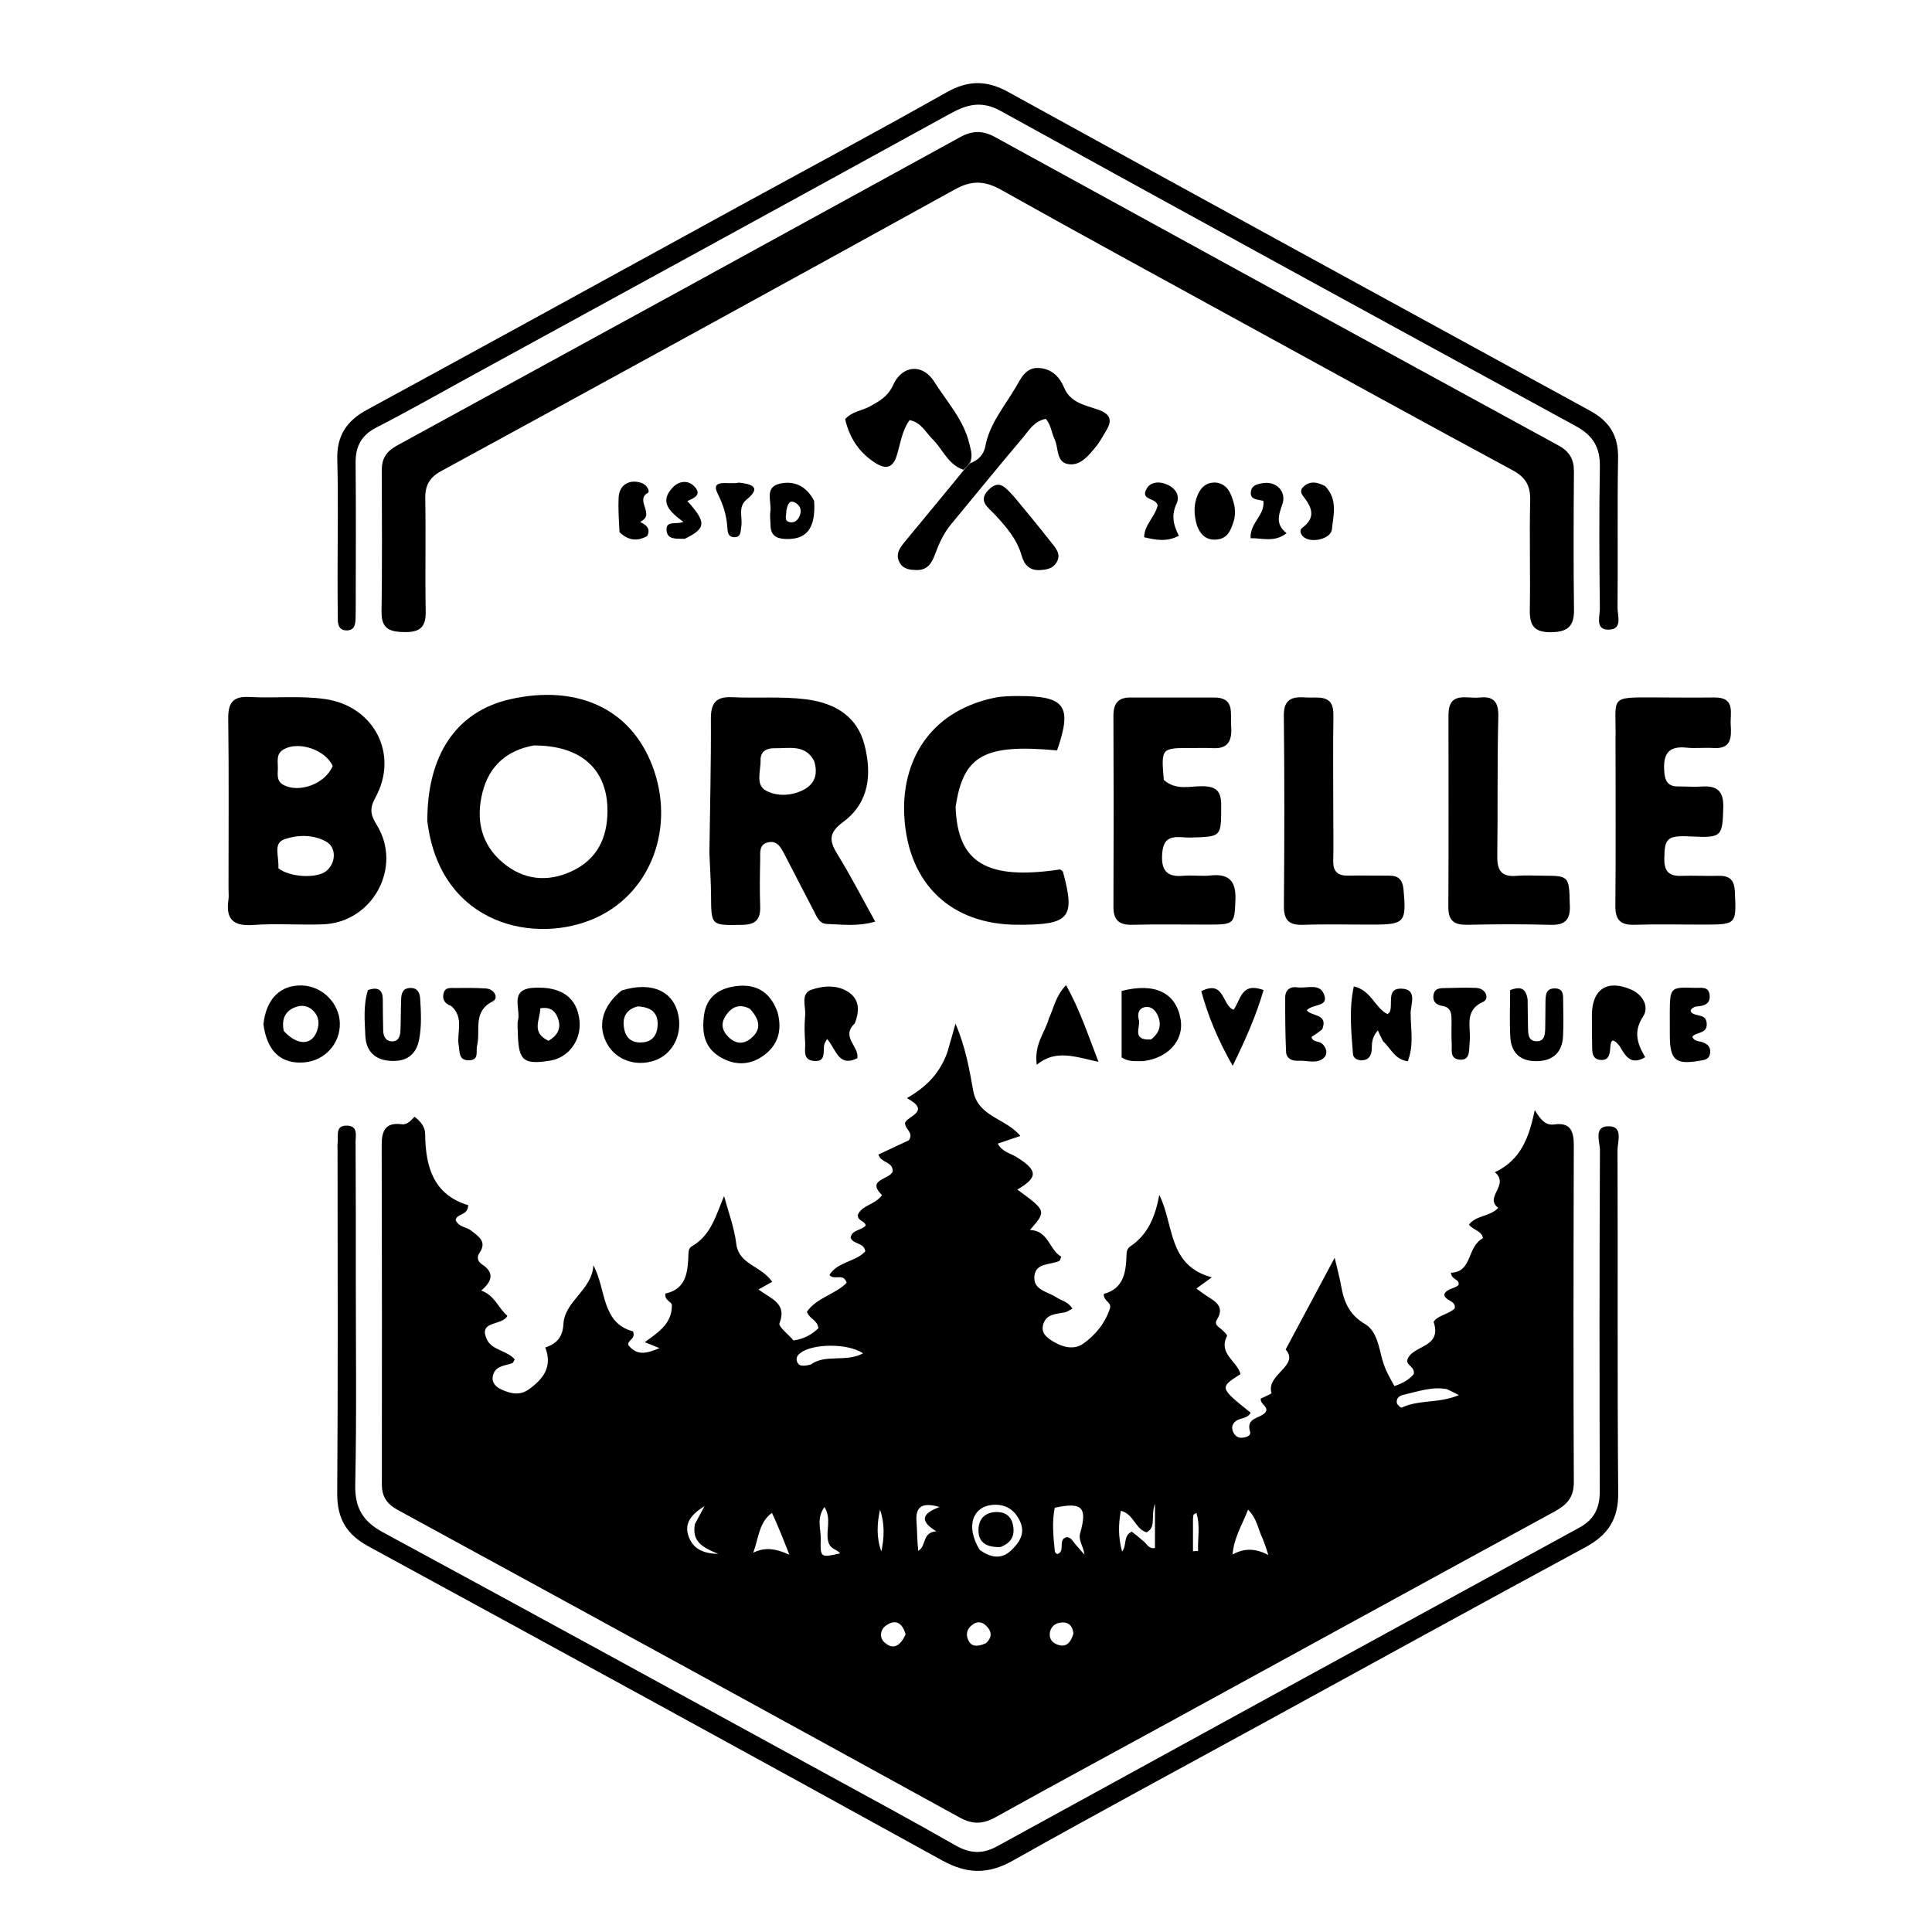 <svg version="1.1" id="Layer_1" xmlns="http://www.w3.org/2000/svg" xmlns:xlink="http://www.w3.org/1999/xlink" x="0px" y="0px"
	 width="100%" viewBox="0 0 496 496" enable-background="new 0 0 496 496" xml:space="preserve">
<path fill="#000000" opacity="1" stroke="none" 
	d="
M243.21,270.141 
	C243.92,267.764 244.485,265.734 245.302,262.797 
	C247.944,268.977 248.854,274.554 249.857,280.025 
	C251.094,286.777 258.224,287.058 261.954,291.635 
	C259.84,292.351 258.158,292.922 256.168,293.596 
	C257.244,295.72 259.363,296.054 260.934,297.025 
	C266.466,300.442 266.551,302.276 261.18,305.391 
	C268.671,310.892 268.671,310.892 264.42,315.773 
	C269.219,315.936 269.332,320.868 272.462,322.632 
	C272.198,323.193 272.137,323.64 271.919,323.738 
	C269.619,324.77 265.957,324.16 265.564,327.553 
	C265.142,331.187 268.931,331.565 271.17,333.044 
	C272.485,333.913 274.237,334.172 275.321,335.96 
	C274.532,336.363 274.007,336.774 273.419,336.904 
	C271.186,337.398 268.538,337.23 267.788,340.142 
	C267.209,342.386 268.935,343.518 270.469,344.45 
	C272.851,345.897 275.741,346.601 278.041,344.993 
	C281.184,342.797 283.661,339.776 284.938,335.983 
	C285.503,334.304 283.226,334.029 283.383,332.183 
	C288.638,330.784 289.107,326.387 289.225,321.753 
	C289.24,321.175 289.594,320.375 290.051,320.074 
	C294.727,316.992 296.586,312.327 297.624,306.773 
	C301.452,314.358 299.732,324.884 311.1,327.926 
	C309.189,329.322 308.298,329.972 307.152,330.808 
	C308.109,331.498 308.876,332.099 309.69,332.628 
	C311.964,334.107 314.551,335.386 312.399,338.842 
	C311.672,340.009 312.742,340.558 313.503,341.21 
	C314.113,341.732 315.155,342.728 315.014,343.002 
	C312.684,347.518 317.631,349.458 318.483,352.772 
	C313.034,356.235 313.034,356.235 321.06,362.672 
	C320.299,364.271 318.437,363.94 317.281,364.825 
	C316.392,365.506 316.096,366.438 316.523,367.48 
	C316.926,368.464 317.666,369.177 318.792,369.116 
	C319.803,369.062 321.26,368.638 320.933,367.573 
	C319.807,363.91 323.336,364.239 324.782,362.7 
	C325.99,361.111 323.488,360.673 323.676,359.065 
	C324.534,358.629 326.493,357.815 326.437,357.633 
	C324.941,352.862 333.772,350.618 330.062,346.449 
	C334.261,338.595 338.133,331.354 342.649,322.907 
	C343.369,326.005 343.955,328.097 344.328,330.228 
	C345.041,334.307 346.48,337.605 350.426,339.909 
	C353.568,341.743 354.042,346.158 354.906,349.162 
	C355.642,351.716 356.761,353.656 357.994,355.842 
	C359.99,355.157 361.716,354.267 362.944,352.778 
	C363.306,351.032 361.345,350.617 361.239,349.408 
	C362.073,345.201 370.405,346.37 368.05,339.356 
	C369.05,337.733 371.672,337.494 373.457,335.948 
	C373.897,333.767 370.884,334.068 370.778,332.294 
	C371.495,330.731 373.363,330.924 374.432,329.916 
	C374.839,328.304 372.618,328.651 372.489,326.742 
	C378.052,326.63 376.576,319.964 380.722,317.903 
	C380.43,315.997 378.305,315.861 377.121,314.411 
	C378.977,311.938 382.402,312.438 384.641,310.102 
	C380.935,307.288 387.688,304.241 383.768,300.948 
	C390.404,297.832 392.553,292.103 394.01,284.992 
	C395.572,287.487 396.762,288.998 399.05,288.674 
	C403.241,288.081 404.048,290.495 404.039,294.06 
	C403.962,322.887 403.905,351.714 404.045,380.54 
	C404.065,384.594 402.108,386.418 398.938,388.145 
	C366.028,406.069 333.173,424.092 300.295,442.074 
	C285.391,450.226 270.43,458.277 255.584,466.535 
	C252.322,468.349 249.678,468.427 246.322,466.581 
	C198.301,440.174 150.22,413.875 102.104,387.642 
	C99.234,386.078 98.026,384.148 98.031,380.944 
	C98.076,351.951 98.066,322.957 97.988,293.964 
	C97.979,290.34 98.945,288.09 103.07,288.619 
	C104.634,288.819 105.432,287.648 106.436,286.7 
	C107.94,287.859 109.131,289.223 109.151,291.168 
	C109.236,299.542 111.284,306.736 120.19,309.394 
	C120.186,312.145 117.309,311.461 116.976,313.208 
	C117.741,315.056 119.753,314.95 121.006,315.961 
	C122.827,317.431 125.078,318.726 123.134,321.595 
	C122.296,322.831 122.645,323.862 123.75,324.592 
	C126.807,326.614 126.566,328.781 123.547,331.326 
	C127.056,332.591 127.898,335.796 130.255,337.807 
	C128.94,340.471 122.614,338.903 125.03,343.938 
	C126.334,346.656 130.197,346.704 132.138,348.983 
	C131.853,349.465 131.754,349.889 131.533,349.967 
	C129.56,350.671 127.013,350.621 126.513,353.344 
	C126.195,355.077 127.406,356.143 128.852,356.785 
	C131.198,357.827 133.512,358.347 135.888,356.606 
	C139.509,353.952 141.873,350.899 139.995,345.934 
	C142.866,345.026 144.475,343.246 144.642,339.992 
	C144.953,333.932 152.005,331.242 152.342,324.82 
	C155.661,330.992 154.334,339.627 162.525,341.803 
	C163.257,343.865 161.078,343.975 161.295,345.291 
	C163.512,348.189 166.093,347.45 169.313,346.103 
	C167.976,345.564 167.138,345.226 165.529,344.577 
	C168.995,342.047 172.451,339.872 172.48,335.273 
	C172.712,334.137 170.553,334.059 170.811,332.088 
	C176.227,330.967 176.589,326.512 176.741,322.06 
	C176.773,321.116 176.874,320.387 177.609,319.967 
	C182.565,317.132 183.783,312.043 185.898,307.051 
	C186.975,311.121 188.505,315.135 189.015,319.275 
	C189.683,324.697 195.273,324.839 198.25,329.07 
	C197.217,329.647 196.098,330.273 194.722,331.042 
	C197.951,333.476 202.137,334.596 200.117,339.715 
	C199.777,340.576 202.439,342.621 203.725,344.133 
	C206.452,343.764 208.484,342.551 210.11,340.986 
	C209.826,338.811 207.771,338.616 207.159,336.762 
	C209.612,333.182 214.448,332.299 217.365,329.327 
	C216.548,326.651 214.123,328.872 212.952,327.298 
	C215.105,323.871 219.695,323.969 222.153,321.253 
	C221.779,318.879 219.155,319.607 218.382,317.77 
	C218.657,315.678 221.138,315.94 222.257,314.625 
	C222.075,313.392 220.169,313.546 220.221,311.904 
	C221.284,309.359 224.632,309.341 226.443,306.822 
	C222.261,302.749 228.43,302.868 229.191,300.726 
	C229.238,298.143 226.208,298.658 225.512,296.401 
	C228.178,295.155 230.927,293.87 233.339,292.742 
	C234.605,290.713 232.488,290.157 232.338,288.314 
	C232.831,286.542 239.268,285.365 232.825,281.922 
	C237.999,278.958 241.341,275.386 243.21,270.141 
M270.813,398.328 
	C270.898,398.469 270.958,398.638 271.075,398.744 
	C271.19,398.849 271.395,398.985 271.507,398.947 
	C273.615,398.242 271.445,395.2 273.856,394.636 
	C275.042,394.675 275.421,395.711 276.056,396.428 
	C276.704,397.159 277.341,397.899 278.412,399.127 
	C278.086,396.707 276.777,395.482 277.311,393.604 
	C279.207,386.933 277.815,385.565 270.794,387.078 
	C270.054,390.613 270.378,394.206 270.813,398.328 
M251.541,397.93 
	C254.229,399.837 257.039,400.49 259.635,397.99 
	C261.705,395.996 263.331,393.645 261.842,390.5 
	C260.508,387.681 258.306,386.182 255.157,386.323 
	C249.725,386.567 247.766,391.84 251.541,397.93 
M208.128,350.328 
	C211.954,347.515 217.114,349.844 221.578,347.442 
	C217.596,344.752 208.604,344.966 205.54,347.308 
	C204.8,347.874 204.326,348.5 204.57,349.378 
	C204.989,350.89 206.208,350.758 208.128,350.328 
M324.161,394.998 
	C323.007,392.746 322.82,389.98 320.405,387.562 
	C318.903,391.55 316.805,394.653 316.437,399.073 
	C319.606,397.364 322.389,397.529 325.616,399.205 
	C325.063,397.469 324.766,396.535 324.161,394.998 
M293.563,395.668 
	C294.447,396.293 294.823,397.707 296.514,397.415 
	C296.514,394.075 296.514,390.73 296.514,386.058 
	C295.332,389.317 296.935,392.024 294.369,393.391 
	C291.384,392.533 291.129,388.706 287.757,387.853 
	C287.101,391.389 287.075,394.695 288.072,398.344 
	C289.398,396.641 288.26,394.303 290.557,393.221 
	C291.33,393.809 292.22,394.488 293.563,395.668 
M198.181,388.39 
	C194.804,390.875 194.771,394.904 193.377,398.628 
	C196.436,397.08 199.299,397.616 202.654,399.155 
	C201.097,395.174 199.849,391.987 198.181,388.39 
M371.414,356.619 
	C367.544,355.932 363.938,357.271 360.27,358.095 
	C359.234,358.328 358.401,359.015 358.608,360.171 
	C358.696,360.66 359.647,361.483 359.835,361.392 
	C364.199,359.269 369.37,360.355 374.546,358.162 
	C373.151,357.443 372.594,357.156 371.414,356.619 
M235.735,398.141 
	C237.894,396.976 236.663,393.4 240.371,393.131 
	C235.441,390.125 237.394,388.341 241.225,386.883 
	C236.883,385.659 234.977,386.631 235.292,390.659 
	C235.472,392.969 235.43,395.297 235.735,398.141 
M212.611,395.649 
	C211.967,392.951 213.544,389.932 211.664,386.903 
	C209.546,389.827 210.771,392.522 210.706,395.072 
	C210.582,399.923 210.646,399.927 215.671,398.8 
	C214.913,397.692 213.095,397.852 212.611,395.649 
M232.504,419.56 
	C231.706,416.9 230.163,415.489 227.523,417.279 
	C226.016,418.301 225.672,420.305 226.994,421.566 
	C229.184,423.657 231.103,422.718 232.504,419.56 
M253.123,421.865 
	C254.85,420.282 254.629,418.701 253.022,417.231 
	C252.08,416.37 250.945,416.248 249.843,416.975 
	C248.44,417.901 247.872,419.252 248.474,420.818 
	C249.23,422.786 250.811,422.87 253.123,421.865 
M275.568,419.433 
	C275.385,417.132 274.035,416.185 271.895,416.64 
	C270.546,416.927 269.602,417.954 269.498,419.443 
	C269.406,420.752 270.152,421.677 271.275,422.142 
	C273.363,423.008 274.752,422.169 275.568,419.433 
M178.388,391.305 
	C179.048,390.074 179.707,388.843 180.877,386.659 
	C177.423,388.807 175.775,391.032 176.65,394.014 
	C177.494,396.891 179.611,398.856 184.379,398.926 
	C180.23,397.206 177.645,395.774 178.388,391.305 
M226.265,398.307 
	C227.039,394.699 227.15,391.119 225.922,387.587 
	C225.164,391.141 224.947,394.688 226.265,398.307 
M306.273,389.899 
	C306.273,392.682 306.273,395.466 306.273,398.25 
	C306.707,398.225 307.142,398.199 307.577,398.174 
	C307.459,394.93 308.181,391.684 307.156,388.441 
	C306.915,388.567 306.648,388.66 306.447,388.831 
	C306.348,388.915 306.369,389.142 306.273,389.899 
z"/>
<path fill="#000000" opacity="1" stroke="none" 
	d="
M319.113,82.943 
	C298.211,71.459 277.566,60.266 257.089,48.773 
	C252.84,46.388 249.518,46.214 245.149,48.628 
	C201.276,72.871 157.302,96.93 113.293,120.924 
	C110.199,122.611 109.122,124.65 109.18,128.045 
	C109.345,137.704 109.114,147.371 109.289,157.03 
	C109.361,160.966 107.817,162.319 103.98,162.276 
	C100.296,162.235 97.897,161.625 97.956,157.142 
	C98.114,144.983 98.061,132.821 98.013,120.66 
	C98.001,117.643 99.286,115.82 101.944,114.369 
	C150.179,88.03 198.381,61.633 246.553,35.18 
	C249.667,33.47 252.332,33.475 255.442,35.182 
	C303.618,61.629 351.823,88.025 400.068,114.346 
	C402.949,115.917 404.098,117.91 404.074,121.093 
	C403.984,132.921 403.937,144.75 404.089,156.576 
	C404.145,160.971 402.274,162.292 398.065,162.305 
	C393.743,162.319 392.676,160.453 392.746,156.538 
	C392.914,147.212 392.611,137.877 392.844,128.554 
	C392.94,124.736 391.729,122.552 388.286,120.698 
	C365.266,108.3 342.368,95.678 319.113,82.943 
z"/>
<path fill="#000000" opacity="1" stroke="none" 
	d="
M325.602,441.671 
	C303.511,453.77 281.643,465.512 260.017,477.683 
	C253.609,481.288 248.207,481.116 241.839,477.604 
	C192.827,450.576 143.708,423.742 94.552,396.975 
	C88.924,393.911 86.525,389.827 86.573,383.355 
	C86.788,354.03 86.663,324.702 86.661,295.375 
	C86.661,294.708 86.59,294.031 86.681,293.377 
	C86.93,291.582 85.935,288.862 89.169,288.985 
	C91.974,289.091 91.277,291.56 91.288,293.212 
	C91.364,304.543 91.342,315.874 91.343,327.205 
	C91.345,345.201 91.579,363.202 91.202,381.191 
	C91.075,387.216 93.218,390.629 98.398,393.432 
	C136.634,414.12 174.759,435.013 212.909,455.86 
	C223.725,461.77 234.57,467.632 245.271,473.746 
	C248.991,475.872 252.211,476.072 256.016,473.983 
	C305.813,446.65 355.651,419.393 405.505,392.164 
	C409.331,390.074 410.727,387.074 410.712,382.784 
	C410.611,353.624 410.614,324.463 410.75,295.303 
	C410.76,293.108 408.94,288.944 413.253,289.151 
	C416.742,289.318 415.256,293.144 415.264,295.311 
	C415.372,324.638 415.188,353.966 415.441,383.291 
	C415.5,390.052 412.794,394.094 407.06,397.193 
	C379.954,411.847 352.954,426.698 325.602,441.671 
z"/>
<path fill="#000000" opacity="1" stroke="none" 
	d="
M191.858,51.781 
	C209.137,42.344 226.164,33.21 242.987,23.712 
	C248.516,20.59 253.264,20.542 258.861,23.625 
	C308.605,51.026 358.446,78.252 408.281,105.487 
	C413.135,108.14 415.515,111.828 415.409,117.551 
	C415.173,130.375 415.399,143.207 415.271,156.034 
	C415.251,158.063 416.618,161.522 413.102,161.651 
	C409.432,161.786 410.746,158.265 410.725,156.262 
	C410.596,144.101 410.518,131.936 410.731,119.778 
	C410.818,114.829 408.919,111.767 404.593,109.408 
	C355.316,82.541 306.067,55.624 256.93,28.501 
	C252.04,25.802 248.339,26.76 243.971,29.161 
	C202.671,51.867 161.31,74.459 119.965,97.083 
	C112.222,101.32 104.553,105.702 96.695,109.715 
	C92.736,111.737 91.251,114.608 91.294,118.902 
	C91.417,131.063 91.333,143.225 91.327,155.387 
	C91.327,156.553 91.323,157.72 91.285,158.885 
	C91.233,160.515 90.864,161.963 88.794,161.837 
	C87.026,161.729 86.742,160.375 86.725,158.973 
	C86.678,155.142 86.667,151.31 86.665,147.478 
	C86.659,137.649 86.874,127.813 86.589,117.992 
	C86.412,111.878 88.979,108.047 94.221,105.198 
	C122.905,89.612 151.51,73.882 180.141,58.2 
	C183.939,56.119 187.732,54.028 191.858,51.781 
z"/>
<path fill="#000000" opacity="1" stroke="none" 
	d="
M109.709,210.781 
	C109.655,193.984 117.047,182.635 131.068,179.492 
	C147.527,175.802 161.701,181.386 167.507,196.681 
	C173.341,212.049 167.412,228.826 153.332,235.463 
	C137.741,242.813 112.917,237.657 109.709,210.781 
M137.015,191.384 
	C130.105,192.622 125.58,196.66 123.876,203.396 
	C122.127,210.312 123.432,216.727 129.101,221.477 
	C134.403,225.921 140.528,226.592 146.807,223.657 
	C153.216,220.661 155.891,215.254 155.956,208.369 
	C156.058,197.656 149.34,191.339 137.015,191.384 
z"/>
<path fill="#000000" opacity="1" stroke="none" 
	d="
M58.666,227.962 
	C58.666,213.143 58.783,198.818 58.595,184.497 
	C58.541,180.42 59.833,178.701 64.002,178.936 
	C70.475,179.303 76.977,178.547 83.452,179.468 
	C96.008,181.254 102.504,193.628 96.361,204.786 
	C94.802,207.618 95.144,209.241 96.727,211.803 
	C103.404,222.607 95.676,236.819 82.954,237.299 
	C76.966,237.525 70.941,237.038 64.975,237.467 
	C59.81,237.839 57.912,235.918 58.651,230.953 
	C58.772,230.139 58.667,229.29 58.666,227.962 
M71.468,222.904 
	C74.316,225.218 81.286,225.62 83.769,223.614 
	C86.321,221.551 86.403,217.484 83.66,216.014 
	C80.302,214.214 76.438,214.291 73.036,215.457 
	C70.019,216.491 71.676,219.771 71.468,222.904 
M85.416,196.629 
	C83.468,192.49 76.814,190.223 72.907,192.331 
	C70.812,193.462 71.351,195.441 71.339,197.177 
	C71.327,198.751 70.898,200.531 72.824,201.545 
	C76.723,203.599 83.418,201.392 85.416,196.629 
z"/>
<path fill="#000000" opacity="1" stroke="none" 
	d="
M182.123,218.955 
	C182.273,207.193 182.57,195.89 182.502,184.589 
	C182.478,180.545 183.764,178.793 187.914,178.994 
	C194.216,179.3 200.536,178.742 206.844,179.521 
	C214.861,180.511 220.137,184.278 221.93,191.176 
	C223.898,198.75 223.128,206.103 216.477,211.009 
	C212.561,213.897 212.921,215.964 215.074,219.454 
	C218.44,224.912 221.377,230.633 224.698,236.607 
	C220.091,237.926 216.14,237.327 212.241,237.203 
	C210.288,237.14 209.668,235.274 208.909,233.83 
	C206.356,228.974 203.879,224.078 201.338,219.215 
	C200.483,217.58 199.571,215.779 197.283,216.234 
	C194.771,216.733 195.202,218.932 195.164,220.674 
	C195.076,224.664 195.015,228.66 195.159,232.646 
	C195.281,235.984 194.074,237.378 190.555,237.439 
	C182.551,237.576 182.599,237.732 182.545,229.876 
	C182.521,226.388 182.273,222.902 182.123,218.955 
M209.031,195.405 
	C206.738,190.992 202.593,192.17 198.895,192.092 
	C196.832,192.049 195.207,192.853 195.262,195.204 
	C195.325,197.915 193.852,201.518 196.706,203.01 
	C199.544,204.493 203.249,204.365 206.313,202.756 
	C208.85,201.423 210.157,199.139 209.031,195.405 
z"/>
<path fill="#000000" opacity="1" stroke="none" 
	d="
M298.779,200.226 
	C301.892,202.98 305.361,201.833 308.572,201.846 
	C312.151,201.862 313.528,202.956 313.517,206.767 
	C313.492,214.896 313.708,214.794 305.547,215.026 
	C302.704,215.107 298.85,213.681 298.396,218.83 
	C298.032,222.954 299.107,225.286 303.769,224.841 
	C306.081,224.62 308.454,225.011 310.76,224.761 
	C315.56,224.241 317.351,226.223 317.17,231.008 
	C316.94,237.082 316.908,237.356 310.644,237.369 
	C303.978,237.383 297.31,237.256 290.648,237.414 
	C287.233,237.495 285.838,236.189 285.853,232.764 
	C285.924,216.433 285.916,200.101 285.85,183.77 
	C285.838,180.683 286.992,179.06 290.186,179.069 
	C297.352,179.089 304.518,179.081 311.683,179.07 
	C317.077,179.062 315.837,183.107 316.069,186.238 
	C316.319,189.617 315.725,192.313 311.389,192.072 
	C309.561,191.97 307.723,192.052 305.89,192.044 
	C298.102,192.011 298.093,192.02 298.779,200.226 
z"/>
<path fill="#000000" opacity="1" stroke="none" 
	d="
M414.751,190.033 
	C414.98,178.709 412.669,179.013 425.125,179.054 
	C430.118,179.07 435.112,179.124 440.104,179.063 
	C445.665,178.995 444.128,183.081 444.326,186.141 
	C444.532,189.332 444.493,192.332 439.912,192.036 
	C437.591,191.887 435.233,192.182 432.927,191.941 
	C428.02,191.429 426.936,193.934 427.278,198.216 
	C427.476,200.688 428.335,201.925 430.852,201.904 
	C432.849,201.887 434.855,202.07 436.841,201.931 
	C440.783,201.655 442.537,203.016 442.417,207.319 
	C442.211,214.714 442.012,215.131 434.439,214.75 
	C427.999,214.426 427.338,215.09 427.277,220.446 
	C427.24,223.701 428.477,224.982 431.669,224.857 
	C434.826,224.733 437.995,224.941 441.155,224.852 
	C444.057,224.77 445.255,225.907 445.393,228.935 
	C445.776,237.268 445.817,237.355 437.612,237.369 
	C431.62,237.379 425.624,237.224 419.638,237.417 
	C415.961,237.536 414.673,236.138 414.709,232.471 
	C414.847,218.491 414.756,204.509 414.751,190.033 
z"/>
<path fill="#000000" opacity="1" stroke="none" 
	d="
M245.333,207.174 
	C245.825,221.597 253.425,226.017 272.182,223.208 
	C272.431,223.413 272.833,223.58 272.902,223.837 
	C276.119,235.741 274.612,237.471 261.113,237.412 
	C244.384,237.338 233.173,227.175 232.161,209.607 
	C231.377,195.999 238.12,182.797 255.187,179.154 
	C257.274,178.708 259.48,178.694 261.631,178.693 
	C273.506,178.682 275.318,181.303 271.378,192.652 
	C252.695,190.943 247.304,193.864 245.333,207.174 
z"/>
<path fill="#000000" opacity="1" stroke="none" 
	d="
M403,231.984 
	C403.299,235.979 401.911,237.551 398.133,237.436 
	C390.994,237.219 383.841,237.279 376.698,237.416 
	C373.411,237.479 371.813,236.454 371.833,232.898 
	C371.924,216.446 371.861,199.993 371.868,183.541 
	C371.871,177.347 376.619,179.436 379.859,179.08 
	C383.41,178.689 384.759,180.145 384.66,183.99 
	C384.353,195.948 384.562,207.917 384.392,219.879 
	C384.341,223.457 385.497,225.172 389.262,224.856 
	C391.572,224.662 393.912,224.806 396.239,224.816 
	C402.749,224.843 402.848,224.945 403,231.984 
z"/>
<path fill="#000000" opacity="1" stroke="none" 
	d="
M342.291,208.995 
	C342.295,213.319 342.376,217.147 342.276,220.969 
	C342.202,223.765 343.459,224.86 346.175,224.796 
	C349.665,224.714 353.159,224.827 356.651,224.807 
	C359.116,224.792 360.104,225.926 360.33,228.419 
	C361.084,236.735 360.629,237.357 352.551,237.371 
	C346.563,237.382 340.571,237.225 334.591,237.428 
	C330.973,237.551 329.582,236.306 329.614,232.58 
	C329.75,216.282 329.779,199.981 329.597,183.685 
	C329.547,179.195 332.053,178.84 335.333,179.058 
	C338.454,179.266 342.404,178.083 342.324,183.55 
	C342.203,191.864 342.291,200.181 342.291,208.995 
z"/>
<path fill="#000000" opacity="1" stroke="none" 
	d="
M249.064,118.922 
	C251.135,118.21 252.585,116.624 252.944,114.667 
	C254.037,108.701 257.969,104.256 260.854,99.272 
	C262.119,97.085 263.384,94.287 266.658,94.473 
	C269.967,94.661 271.983,96.636 273.253,99.654 
	C274.802,103.335 278.558,104.024 281.759,105.116 
	C284.984,106.216 285.706,107.764 283.979,110.582 
	C283.112,111.997 282.335,113.497 281.283,114.764 
	C279.474,116.942 277.468,119.539 274.438,119.182 
	C271.072,118.786 271.824,115.058 270.764,112.815 
	C269.945,111.082 269.825,109.008 268.459,107.533 
	C265.39,108.162 264.149,110.534 262.607,112.352 
	C256.368,119.705 250.298,127.2 244.144,134.626 
	C242.201,136.971 241.011,139.689 239.967,142.508 
	C239.18,144.631 238.034,146.388 235.359,146.342 
	C233.629,146.312 231.932,146.148 231,144.5 
	C229.652,142.115 231.25,140.356 232.607,138.7 
	C237.346,132.92 242.154,127.198 247.241,120.938 
	C248.052,119.922 248.558,119.422 249.064,118.922 
z"/>
<path fill="#000000" opacity="1" stroke="none" 
	d="
M249.145,118.594 
	C248.558,119.422 248.052,119.922 247.364,120.604 
	C243.328,119.271 242.028,115.284 239.327,112.65 
	C237.589,110.955 236.538,108.457 233.53,107.861 
	C231.523,110.582 231.175,113.938 230.203,117.012 
	C229.217,120.132 227.43,120.501 224.943,118.98 
	C220.618,116.335 218.077,112.435 216.977,107.6 
	C218.818,105.562 221.331,105.445 223.34,104.328 
	C225.78,102.971 227.952,101.809 229.308,98.818 
	C231.637,93.68 236.891,93.293 239.837,97.985 
	C243.072,103.136 247.396,107.714 248.862,113.932 
	C249.213,115.418 249.724,116.762 249.145,118.594 
z"/>
<path fill="#000000" opacity="1" stroke="none" 
	d="
M199.603,259.822 
	C200.948,264.741 199.587,268.512 195.834,271.128 
	C192.237,273.637 188.272,273.515 184.58,271.178 
	C180.659,268.696 180.184,264.772 180.742,260.605 
	C181.375,255.883 184.65,253.732 188.906,253.174 
	C193.882,252.521 197.673,254.442 199.603,259.822 
M192.491,258.969 
	C189.791,257.598 187.781,258.466 186.234,260.883 
	C185.104,262.646 185.299,264.3 186.647,265.834 
	C188.423,267.856 190.569,268.36 192.71,266.641 
	C195.407,264.477 195.289,261.935 192.491,258.969 
z"/>
<path fill="#000000" opacity="1" stroke="none" 
	d="
M159.571,254.299 
	C167.454,251.823 173.144,254.562 174.226,261.001 
	C175.067,266.008 172.486,270.732 168.071,272.263 
	C163.306,273.916 158.223,272.167 155.918,268.08 
	C153.3,263.44 154.526,258.397 159.571,254.299 
M163.748,258.365 
	C160.536,259.189 159.641,261.44 160.294,264.386 
	C160.839,266.848 162.65,267.855 165.09,267.602 
	C167.402,267.363 168.589,265.833 168.799,263.664 
	C169.098,260.573 167.812,258.587 163.748,258.365 
z"/>
<path fill="#000000" opacity="1" stroke="none" 
	d="
M67.632,262.961 
	C68.328,256.37 72.037,252.814 77.575,253 
	C82.736,253.173 87.089,257.514 87.244,262.642 
	C87.402,267.865 83.417,272.296 78.161,272.742 
	C72.228,273.246 68.566,269.993 67.632,262.961 
M72.857,264.688 
	C76.333,268.459 80.045,268.476 81.388,264.657 
	C82.016,262.87 81.94,261.036 80.473,259.53 
	C79.149,258.17 77.474,257.936 75.857,258.554 
	C73.438,259.478 72.169,261.309 72.857,264.688 
z"/>
<path fill="#000000" opacity="1" stroke="none" 
	d="
M355.049,267.28 
	C354.501,266.264 354.164,265.489 353.742,264.521 
	C351.651,266.958 352.437,268.724 352.047,270.267 
	C351.705,271.622 350.864,272.201 349.542,272.201 
	C348.42,272.201 347.433,271.683 347.349,270.583 
	C346.91,264.878 346.285,259.148 347.561,253.236 
	C352.124,254.289 352.955,258.779 356.239,260.366 
	C356.472,260.109 356.772,259.92 356.86,259.659 
	C357.576,257.544 355.973,253.738 359.705,253.811 
	C364.025,253.895 362.16,257.818 362.151,260.057 
	C362.134,264.097 363.071,268.273 361.41,272.46 
	C358.118,272.033 357.121,269.225 355.049,267.28 
z"/>
<path fill="#000000" opacity="1" stroke="none" 
	d="
M132.963,265.875 
	C132.96,264.233 132.735,263.015 132.994,261.911 
	C133.708,258.87 130.64,253.97 136.98,253.595 
	C144.097,253.174 148.19,256.092 148.781,262.085 
	C149.272,267.051 145.954,271.544 141.243,272.294 
	C134.55,273.36 133.2,272.391 132.963,265.875 
M140.805,267.202 
	C142.868,266.013 144.089,264.29 143.383,261.891 
	C142.803,259.922 141.629,258.337 138.709,258.869 
	C138.707,261.806 136.219,264.98 140.805,267.202 
z"/>
<path fill="#000000" opacity="1" stroke="none" 
	d="
M219.436,262.737 
	C215.747,266.25 220.695,268.677 220.089,271.682 
	C215.135,274.117 214.605,269.148 212.325,266.742 
	C211.993,267.394 211.722,267.747 211.628,268.142 
	C211.212,269.879 212.217,272.672 208.951,272.378 
	C205.949,272.108 206.824,269.492 206.704,267.675 
	C206.55,265.361 206.472,263.011 206.704,260.711 
	C206.936,258.403 205.385,255.084 208.367,254.073 
	C211.41,253.042 215.062,252.765 217.965,254.79 
	C220.617,256.64 220.741,259.503 219.436,262.737 
z"/>
<path fill="#000000" opacity="1" stroke="none" 
	d="
M415.83,268.584 
	C413.528,265.73 413.509,267.789 413.371,269.374 
	C413.225,271.044 412.795,272.364 410.716,272.091 
	C408.941,271.858 408.792,270.47 408.759,269.121 
	C408.689,266.295 408.682,263.467 408.687,260.64 
	C408.699,253.967 412.614,251.351 418.796,254.074 
	C421.773,255.385 423.479,258.469 421.809,261.007 
	C419.243,264.907 420.38,268.019 422.365,271.419 
	C418.729,273.557 417.35,271.248 415.83,268.584 
z"/>
<path fill="#000000" opacity="1" stroke="none" 
	d="
M293.51,272.421 
	C291.456,272.41 289.764,272.64 287.951,271.477 
	C287.951,265.903 287.951,260.138 287.951,254.408 
	C296.51,252.189 301.963,254.869 303.108,261.746 
	C303.983,267.01 300.023,271.603 293.51,272.421 
M295.502,266.86 
	C297.77,265.107 298.384,262.9 297.054,260.353 
	C296.429,259.157 295.344,258.234 293.84,258.577 
	C292.104,258.972 292.038,260.606 292.363,261.761 
	C292.902,263.669 290.365,267.154 295.502,266.86 
z"/>
<path fill="#000000" opacity="1" stroke="none" 
	d="
M94.46,254.179 
	C97.151,253.261 98.271,254.186 98.278,256.609 
	C98.286,259.273 98.304,261.938 98.379,264.601 
	C98.42,266.073 99.056,267.34 100.661,267.348 
	C102.371,267.357 102.755,265.912 102.81,264.519 
	C102.916,261.858 102.89,259.191 102.985,256.53 
	C103.035,255.145 103.312,253.809 105.08,253.651 
	C107.057,253.474 107.767,254.732 107.871,256.391 
	C108.09,259.879 108.273,263.378 107.608,266.846 
	C106.804,271.042 104.101,272.654 100.03,272.341 
	C96.043,272.034 93.946,269.668 93.792,265.869 
	C93.637,262.069 93.223,258.223 94.46,254.179 
z"/>
<path fill="#000000" opacity="1" stroke="none" 
	d="
M260.42,127.609 
	C263.702,131.599 266.789,135.292 269.749,139.083 
	C270.932,140.6 272.563,142.199 271.248,144.398 
	C270.31,145.967 268.678,146.28 266.927,146.359 
	C264.252,146.481 262.929,144.909 262.299,142.686 
	C261.072,138.36 258.254,135.163 255.289,131.988 
	C253.703,130.29 251.001,128.64 253.741,125.811 
	C256.71,122.745 258.344,125.516 260.42,127.609 
z"/>
<path fill="#000000" opacity="1" stroke="none" 
	d="
M339.465,264.236 
	C338.492,265.054 337.667,265.587 336.705,266.206 
	C337.001,267.63 338.542,267.22 339.335,267.876 
	C340.58,268.905 340.884,270.51 340.027,271.415 
	C338.226,273.318 335.64,272.177 333.391,272.329 
	C331.739,272.441 330.236,271.799 330.159,269.966 
	C329.962,265.313 329.926,260.652 329.953,255.995 
	C329.964,254.156 331.284,253.204 332.97,253.471 
	C335.306,253.841 338.58,252.371 339.795,255.02 
	C341.459,258.652 336.999,257.608 335.491,259.374 
	C336.72,261.023 341.034,260.183 339.465,264.236 
z"/>
<path fill="#000000" opacity="1" stroke="none" 
	d="
M269.312,261.389 
	C270.622,258.522 271.062,255.636 273.691,252.904 
	C277.14,259.099 279.206,265.324 282.016,272.612 
	C276.011,271.32 271.077,269.317 266.161,273.349 
	C265.441,267.994 268.288,265.151 269.312,261.389 
z"/>
<path fill="#000000" opacity="1" stroke="none" 
	d="
M392.186,256.585 
	C392.232,259.164 392.216,261.321 392.281,263.476 
	C392.331,265.113 392.143,267.23 394.399,267.32 
	C396.688,267.411 396.659,265.33 396.706,263.667 
	C396.767,261.512 396.72,259.354 396.769,257.198 
	C396.808,255.5 396.831,253.684 399.261,253.754 
	C401.48,253.818 401.285,255.569 401.307,257.026 
	C401.354,260.011 401.417,263.002 401.279,265.982 
	C401.086,270.155 398.748,272.332 394.598,272.427 
	C390.419,272.523 387.967,270.39 387.736,266.238 
	C387.517,262.288 387.689,258.315 387.689,254.179 
	C390.003,253.337 391.684,253.328 392.186,256.585 
z"/>
<path fill="#000000" opacity="1" stroke="none" 
	d="
M316.692,259.233 
	C318.594,256.675 318.596,252.045 324.395,254.171 
	C322.532,260.61 319.895,266.622 316.467,273.622 
	C312.636,266.898 310.148,260.857 308.399,254.463 
	C314.441,251.447 313.671,258.115 316.692,259.233 
z"/>
<path fill="#000000" opacity="1" stroke="none" 
	d="
M435.298,258.41 
	C434.072,258.883 433.574,259.6 434.634,260.207 
	C435.943,260.956 438.095,260.377 438.17,262.895 
	C438.247,265.529 435.436,264.834 434.469,266.192 
	C434.99,267.396 436.141,267.253 437.018,267.548 
	C438.49,268.044 439.276,268.9 439.013,270.502 
	C438.77,271.982 437.607,272.112 436.419,272.318 
	C430.172,273.398 428.725,272.204 428.693,265.853 
	C428.683,263.855 428.671,261.858 428.682,259.86 
	C428.717,253.531 428.875,253.367 435.093,253.61 
	C436.661,253.671 438.75,253.083 438.925,255.591 
	C439.081,257.82 437.428,258.292 435.298,258.41 
z"/>
<path fill="#000000" opacity="1" stroke="none" 
	d="
M307.343,135.068 
	C306.44,132.072 306.408,129.48 307.538,126.936 
	C308.344,125.124 309.653,123.92 311.681,123.882 
	C313.726,123.844 315.177,125.081 315.927,126.822 
	C316.911,129.104 317.513,131.482 316.653,134.057 
	C315.935,136.207 315.163,138.156 312.584,138.483 
	C310.124,138.794 308.425,137.754 307.343,135.068 
z"/>
<path fill="#000000" opacity="1" stroke="none" 
	d="
M115.858,258.277 
	C113.926,257.591 113.538,256.374 113.896,254.945 
	C114.278,253.426 115.659,253.653 116.782,253.647 
	C119.446,253.633 122.118,253.58 124.771,253.769 
	C127.011,253.927 128.055,256.29 126.507,257.071 
	C121.219,259.74 123.452,264.558 122.48,268.429 
	C122.117,269.875 123.116,272.123 120.455,272.206 
	C117.735,272.291 118.055,270.132 117.755,268.335 
	C117.204,265.033 119.232,261.327 115.858,258.277 
z"/>
<path fill="#000000" opacity="1" stroke="none" 
	d="
M209.011,128.593 
	C209.477,135.711 207.035,138.634 201.552,138.367 
	C199.122,138.248 197.844,137.301 197.817,134.827 
	C197.805,133.67 197.601,132.489 197.772,131.362 
	C198.155,128.826 196.181,125.138 200.105,124.192 
	C203.696,123.326 206.966,124.631 209.011,128.593 
M201.868,131.124 
	C201.992,132.25 200.979,133.938 203.118,134.1 
	C204.143,134.177 204.897,133.378 205.292,132.44 
	C205.871,131.067 205.513,129.854 204.24,129.106 
	C202.741,128.226 202.255,129.285 201.868,131.124 
z"/>
<path fill="#000000" opacity="1" stroke="none" 
	d="
M377.277,267.852 
	C377.147,270.136 377.293,272.367 374.547,272.018 
	C372.191,271.72 372.792,269.549 372.701,268.002 
	C372.583,266.013 372.654,264.012 372.651,262.016 
	C372.649,260.282 372.564,258.624 370.324,258.258 
	C368.837,258.015 367.804,257.228 367.995,255.591 
	C368.242,253.469 370.007,253.704 371.448,253.657 
	C373.941,253.575 376.44,253.527 378.931,253.619 
	C381.61,253.719 382.361,256.479 380.831,257.164 
	C375.593,259.508 377.814,263.806 377.277,267.852 
z"/>
<path fill="#000000" opacity="1" stroke="none" 
	d="
M159.049,136.625 
	C158.87,133.354 158.682,130.522 158.819,127.706 
	C158.979,124.434 161.675,122.886 164.757,124.01 
	C166.098,124.499 166.97,126.179 166.283,126.563 
	C162.983,128.408 168.253,132.088 164.491,133.88 
	C163.847,134.187 167.63,134.714 166.161,137.615 
	C164.184,138.733 161.698,139.188 159.049,136.625 
z"/>
<path fill="#000000" opacity="1" stroke="none" 
	d="
M175.788,138.336 
	C173.581,138.266 171.267,138.612 171.121,136.085 
	C170.974,133.539 173.614,134.748 175.447,133.991 
	C172.065,131.465 169.03,128.905 172.803,125.051 
	C174.301,123.521 176.577,123.157 178.213,124.832 
	C180.333,127.002 178.201,127.876 176.472,128.63 
	C181.396,134.125 181.339,135.609 175.788,138.336 
z"/>
<path fill="#000000" opacity="1" stroke="none" 
	d="
M297.204,129.806 
	C296.872,127.697 292.605,128.514 294.391,125.437 
	C295.294,123.882 297.116,123.589 298.832,124.105 
	C301.423,124.884 303.155,126.941 302.042,129.335 
	C300.649,132.332 301.238,134.803 302.657,137.55 
	C299.517,139.186 296.702,138.629 293.733,137.924 
	C293.811,134.647 296.455,132.81 297.204,129.806 
z"/>
<path fill="#000000" opacity="1" stroke="none" 
	d="
M340.226,124.82 
	C343.532,128.316 342.294,132.253 341.949,135.867 
	C341.717,138.3 336.967,139.476 334.86,138.001 
	C333.878,137.314 333.509,136.1 334.317,135.506 
	C337.992,132.804 336.741,130.156 334.554,127.375 
	C334.011,126.685 333.775,125.828 334.445,125.133 
	C336.07,123.448 337.944,123.604 340.226,124.82 
z"/>
<path fill="#000000" opacity="1" stroke="none" 
	d="
M324.339,128.587 
	C322.657,128.169 320.763,128.301 321.174,126.035 
	C321.455,124.481 323.019,124.223 324.299,124.024 
	C327.678,123.501 330.376,126.225 329.201,129.52 
	C328.202,132.321 327.442,134.647 330.307,136.89 
	C327.096,139.358 324.088,138.093 321.056,138.176 
	C320.875,134.137 324.823,132.252 324.339,128.587 
z"/>
<path fill="#000000" opacity="1" stroke="none" 
	d="
M189.705,123.897 
	C193.47,124.319 195.314,125.274 191.686,128.24 
	C189.328,130.168 190.717,132.863 190.305,135.189 
	C190.082,136.451 190.295,138.08 188.322,137.903 
	C186.793,137.766 186.81,136.393 186.72,135.256 
	C186.484,132.265 185.756,129.731 184.287,126.827 
	C182.191,122.683 187.268,124.551 189.705,123.897 
z"/>
<path fill="#000000" opacity="1" stroke="none" 
	d="
M256.853,397.163 
	C253.068,397.326 250.956,395.82 251.223,392.317 
	C251.444,389.425 253.452,388.041 256.344,388.197 
	C258.157,388.296 259.488,389.306 259.946,391.055 
	C260.643,393.709 260.073,395.937 256.853,397.163 
z"/>
</svg>